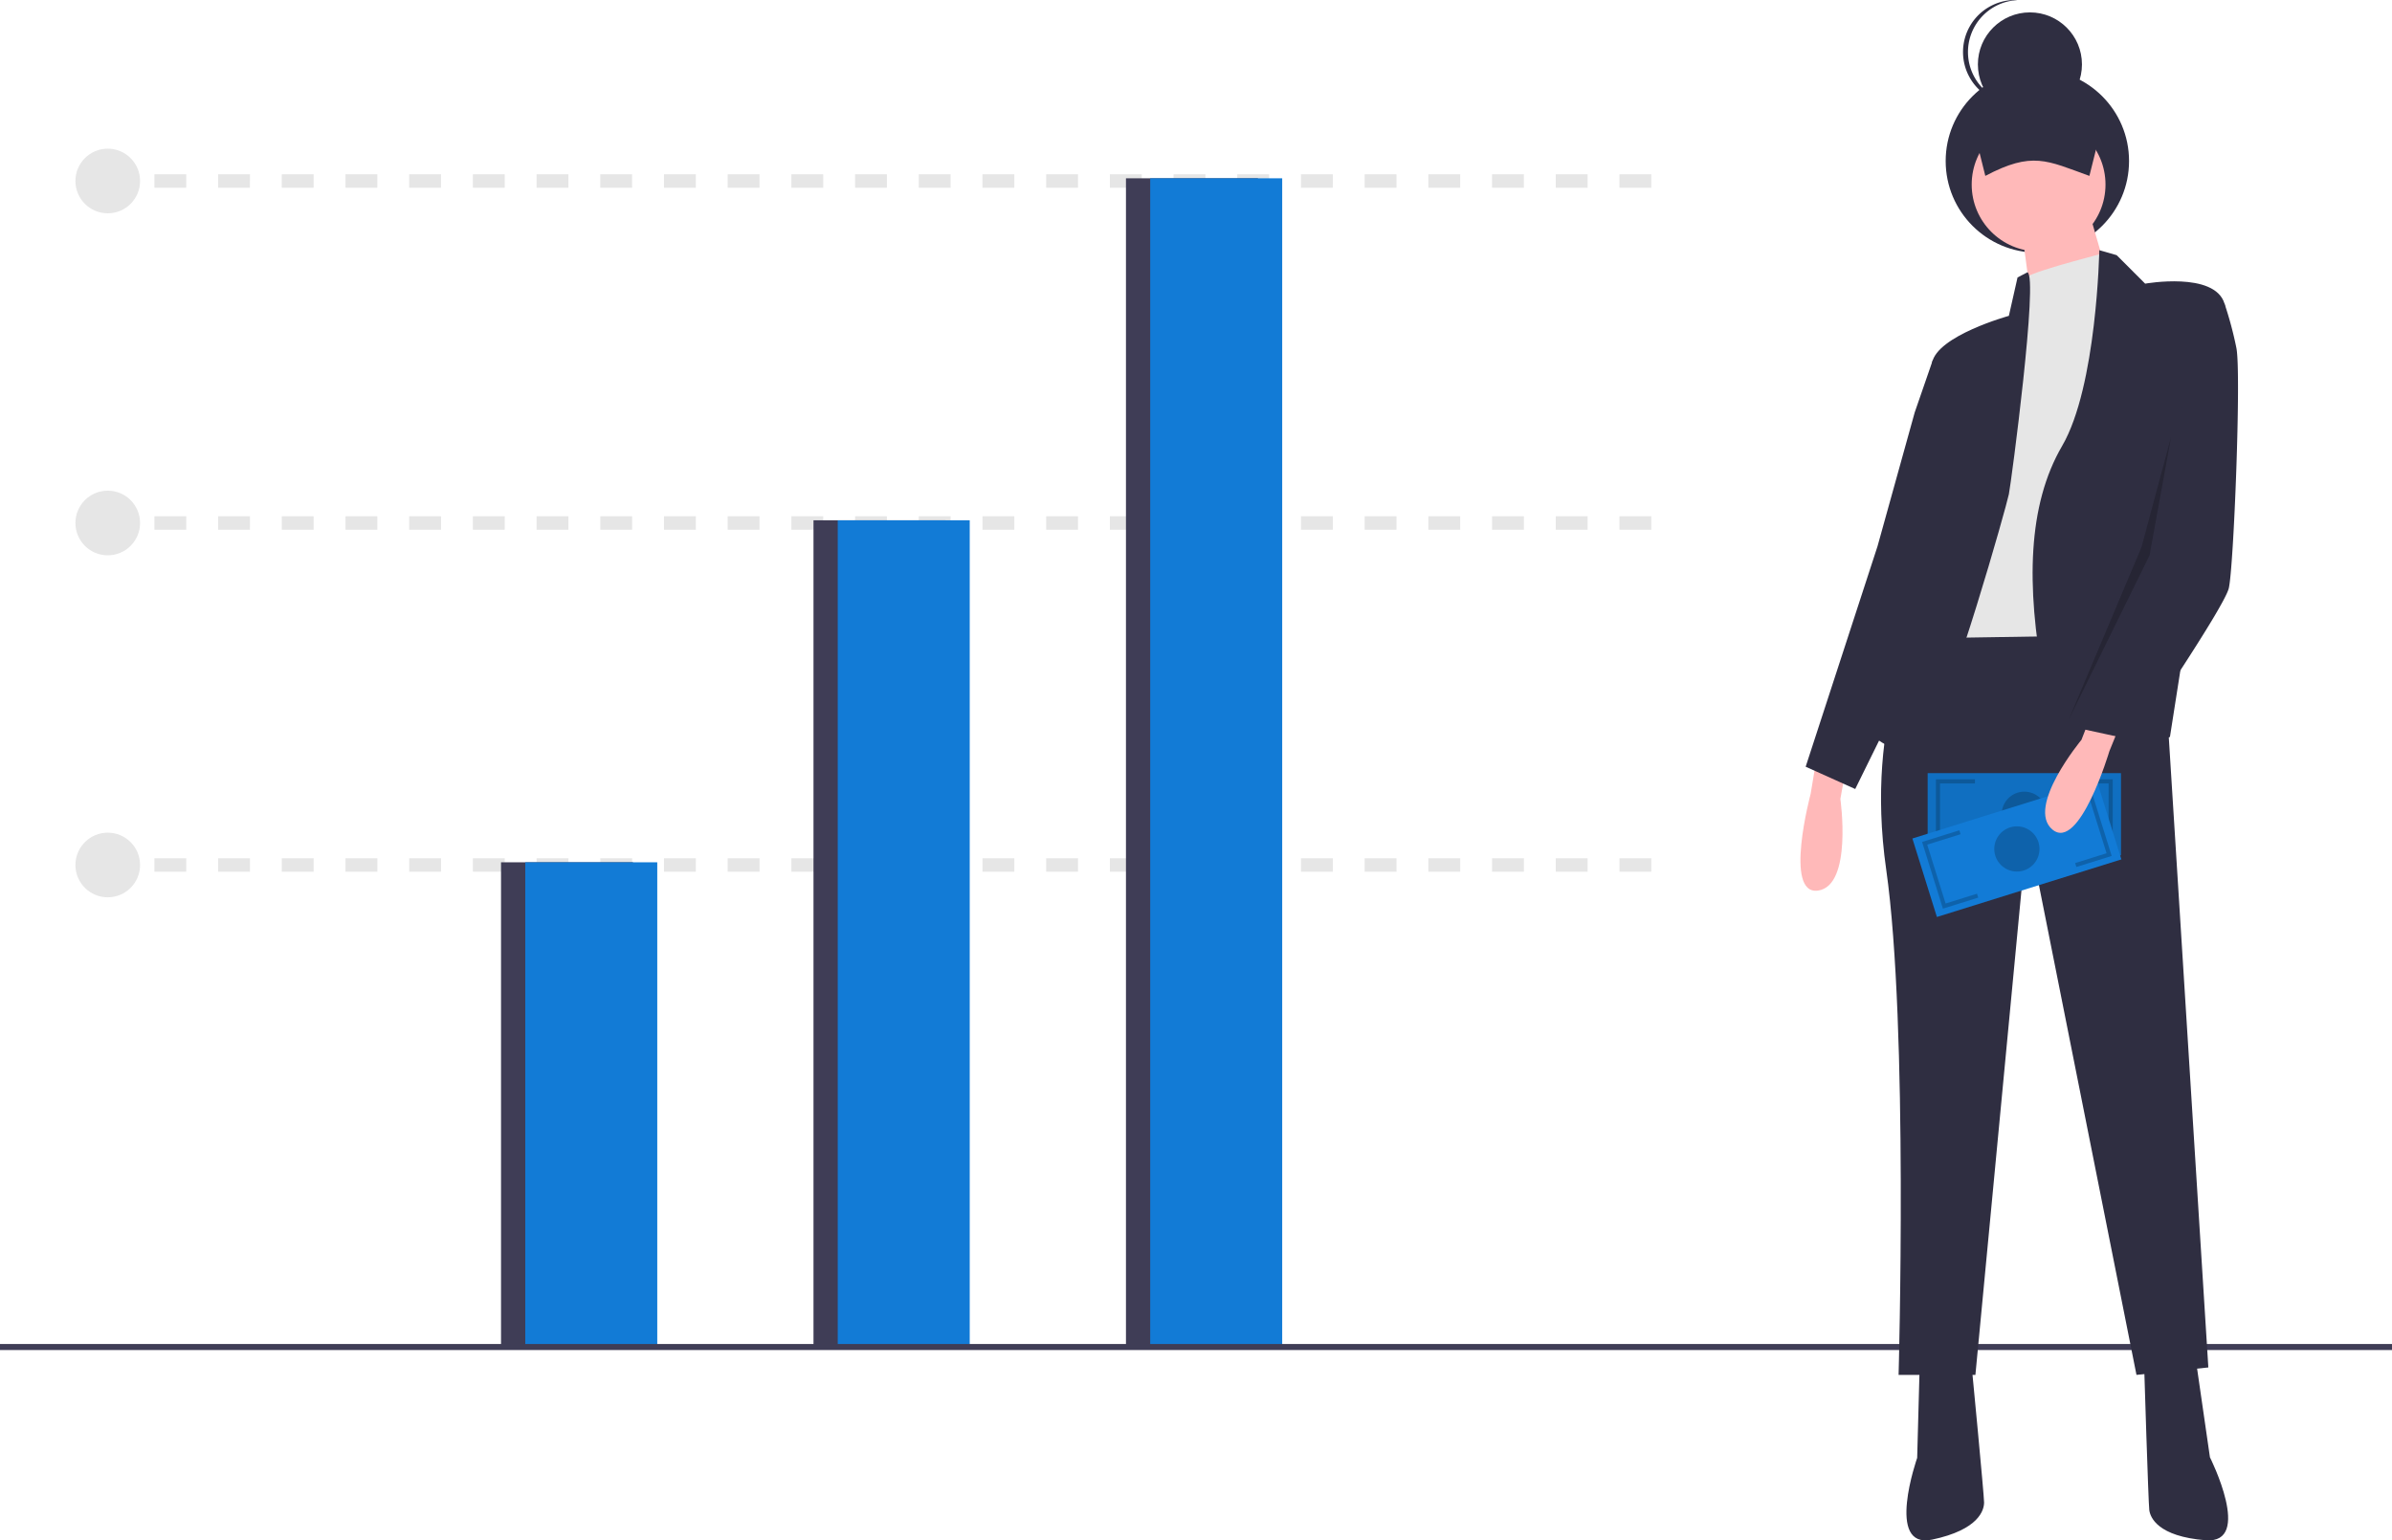<svg data-name="Layer 1" xmlns="http://www.w3.org/2000/svg" width="888" height="572.011" viewBox="0 0 888 572.011"><title>investment_data</title><path fill="#e6e6e6" d="M39.5 318.709h6v5h-6zm573.53 5h-11.824v-5h11.823zm-23.647 0h-11.824v-5h11.824zm-23.648 0h-11.823v-5h11.823zm-23.646 0h-11.824v-5h11.824zm-23.648 0h-11.823v-5h11.823zm-23.647 0H482.97v-5h11.823zm-23.647 0h-11.823v-5h11.823zm-23.647 0h-11.823v-5H447.5zm-23.647 0H412.03v-5h11.823zm-23.647 0h-11.824v-5h11.824zm-23.647 0h-11.824v-5h11.824zm-23.647 0h-11.824v-5h11.824zm-23.647 0h-11.824v-5h11.824zm-23.647 0h-11.824v-5h11.824zm-23.647 0h-11.824v-5h11.824zm-23.647 0H246.5v-5h11.824zm-23.647 0h-11.824v-5h11.824zm-23.647 0h-11.824v-5h11.824zm-23.648 0H175.56v-5h11.823zm-23.647 0h-11.823v-5h11.823zm-23.647 0h-11.823v-5h11.823zm-23.647 0h-11.823v-5h11.823zm-23.647 0H80.971v-5h11.823zm-23.647 0H57.324v-5h11.823zm-29.647-132h6v5h-6zm573.53 5h-11.824v-5h11.823zm-23.647 0h-11.824v-5h11.824zm-23.648 0h-11.823v-5h11.823zm-23.646 0h-11.824v-5h11.824zm-23.648 0h-11.823v-5h11.823zm-23.647 0H482.97v-5h11.823zm-23.647 0h-11.823v-5h11.823zm-23.647 0h-11.823v-5H447.5zm-23.647 0H412.03v-5h11.823zm-23.647 0h-11.824v-5h11.824zm-23.647 0h-11.824v-5h11.824zm-23.647 0h-11.824v-5h11.824zm-23.647 0h-11.824v-5h11.824zm-23.647 0h-11.824v-5h11.824zm-23.647 0h-11.824v-5h11.824zm-23.647 0H246.5v-5h11.824zm-23.647 0h-11.824v-5h11.824zm-23.647 0h-11.824v-5h11.824zm-23.648 0H175.56v-5h11.823zm-23.647 0h-11.823v-5h11.823zm-23.647 0h-11.823v-5h11.823zm-23.647 0h-11.823v-5h11.823zm-23.647 0H80.971v-5h11.823zm-23.647 0H57.324v-5h11.823zm-29.647-132h6v5h-6zm573.53 5h-11.824v-5h11.823zm-23.647 0h-11.824v-5h11.824zm-23.648 0h-11.823v-5h11.823zm-23.646 0h-11.824v-5h11.824zm-23.648 0h-11.823v-5h11.823zm-23.647 0H482.97v-5h11.823zm-23.647 0h-11.823v-5h11.823zm-23.647 0h-11.823v-5H447.5zm-23.647 0H412.03v-5h11.823zm-23.647 0h-11.824v-5h11.824zm-23.647 0h-11.824v-5h11.824zm-23.647 0h-11.824v-5h11.824zm-23.647 0h-11.824v-5h11.824zm-23.647 0h-11.824v-5h11.824zm-23.647 0h-11.824v-5h11.824zm-23.647 0H246.5v-5h11.824zm-23.647 0h-11.824v-5h11.824zm-23.647 0h-11.824v-5h11.824zm-23.648 0H175.56v-5h11.823zm-23.647 0h-11.823v-5h11.823zm-23.647 0h-11.823v-5h11.823zm-23.647 0h-11.823v-5h11.823zm-23.647 0H80.971v-5h11.823zm-23.647 0H57.324v-5h11.823z"/><path fill="#3f3d56" d="M186 320.209h49v180h-49z"/><path fill="#127bd6" d="M195 320.209h49v180h-49z"/><path fill="#3f3d56" d="M302 193.209h49v307h-49z"/><path fill="#127bd6" d="M311 193.209h49v307h-49z"/><path fill="#3f3d56" d="M418 66.209h49v434h-49z"/><path fill="#127bd6" d="M427 66.209h49v434h-49z"/><circle cx="40" cy="67.209" r="12" fill="#e6e6e6"/><circle cx="40" cy="194.209" r="12" fill="#e6e6e6"/><circle cx="40" cy="321.209" r="12" fill="#e6e6e6"/><path fill="#3f3d56" d="M0 499.088h888v2.241H0z"/><circle cx="756.344" cy="59.795" r="34.037" fill="#2f2e41"/><path d="M674.01 283.797l-1.839 11.039s-10.12 37.717 2.76 35.877 8.28-34.037 8.28-34.037l1.839-10.12z" fill="#ffb9b9"/><path d="M787.622 231.821h-74.514s-21.159 33.117-12.88 91.072 4.6 187.665 4.6 187.665h28.518l19.318-203.303 40.477 203.303 26.678-2.76-14.719-234.58z" fill="#2f2e41"/><path d="M712.648 507.338l-.92 34.038s-11.96 34.037 5.52 30.357 19.318-11.039 19.318-13.799-4.6-50.596-4.6-50.596zm102.496-2.586l5.267 36.4s16.215 32.228-1.59 30.814-20.573-8.477-20.926-11.214-1.91-53.528-1.91-53.528z" fill="#2f2e41"/><circle cx="756.804" cy="68.534" r="24.838" fill="#ffb9b9"/><path fill="#ffb9b9" d="M775.663 79.114l10.119 34.957-20.239 20.238-11.039-19.318-3.679-27.598 24.838-8.279z"/><path d="M784.402 102.572s-1.355-9.279-4.357-8.32-29.68 7.4-29.68 10.16v11.958l-22.079 85.553-5.52 34.958 57.956-.92 9.2-121.43z" fill="#e6e6e6"/><path d="M779.342 92.912l6.44 1.84 10.579 10.58s25.758-4.6 29.437 7.359-20.238 160.987-20.238 160.987-40.477 13.798-46.916-21.159-5.98-64.854 6.9-86.933 13.798-72.674 13.798-72.674zm-26.687 8.209l-3.67 1.91-3.22 14.26s-26.678 7.359-28.518 17.478.92 65.315.92 65.315-25.758 52.435-21.158 74.513c0 0 11.04 9.2 19.318-2.76s28.518-83.712 29.438-88.312 11.02-81.094 6.89-82.404z" fill="#2f2e41"/><path fill="#2f2e41" d="M727.367 131.089l-9.851 2.671-6.708 19.407-13.799 49.676-26.678 81.874 18.399 8.279 29.437-59.795 9.2-102.112zm48.296-65.774c-15.816-5.705-21.168-9.21-38.637 0l-6.44-25.758h51.516z"/><circle cx="753.584" cy="23.918" r="19.318" fill="#2f2e41"/><path d="M730.586 19.318A19.302 19.302 0 0 1 748.985.046c-.307-.014-.61-.046-.92-.046a19.318 19.318 0 1 0 0 38.637c.31 0 .613-.032.92-.047a19.302 19.302 0 0 1-18.399-19.272z" fill="#2f2e41"/><path fill="#127bd6" d="M715.625 287.107h71.754v30.534h-71.754z"/><path opacity=".1" d="M715.625 287.107h71.754v30.534h-71.754z"/><circle cx="751.502" cy="302.374" r="8.397" opacity=".2"/><path opacity=".2" d="M732.419 315.351h-13.74v-25.954h14.503v1.527h-12.977v22.9h12.214v1.527zm51.907 0h-13.74v-1.527h12.213v-22.9h-12.976v-1.527h14.503v25.954z"/><path fill="#127bd6" d="M709.946 311.373l68.493-21.387 9.1 29.146-68.492 21.387z"/><circle cx="748.743" cy="315.253" r="8.397" opacity=".2"/><path opacity=".2" d="M734.394 333.328l-13.115 4.095-7.736-24.773 13.844-4.323.455 1.457-12.387 3.868 6.826 21.859 11.658-3.64.455 1.457zm49.548-15.472l-13.115 4.096-.455-1.458 11.658-3.64-6.826-21.859-12.387 3.868-.455-1.458 13.844-4.323 7.736 24.774z"/><path d="M787.296 268.572l-4.211 10.369s-11.122 37.433-21.133 29.124 10.764-33.335 10.764-33.335l3.73-9.585z" fill="#ffb9b9"/><path d="M812.92 115.45l12.878-2.76a134.89 134.89 0 0 1 4.44 16.56c1.84 9.199-1 81.873-2.84 89.232s-35.2 56.395-35.2 56.395l-30.02-6.514 43.382-65.52z" fill="#2f2e41"/><path opacity=".2" d="M806 162.209l-8 44-30 61 27-64 11-41z"/></svg>